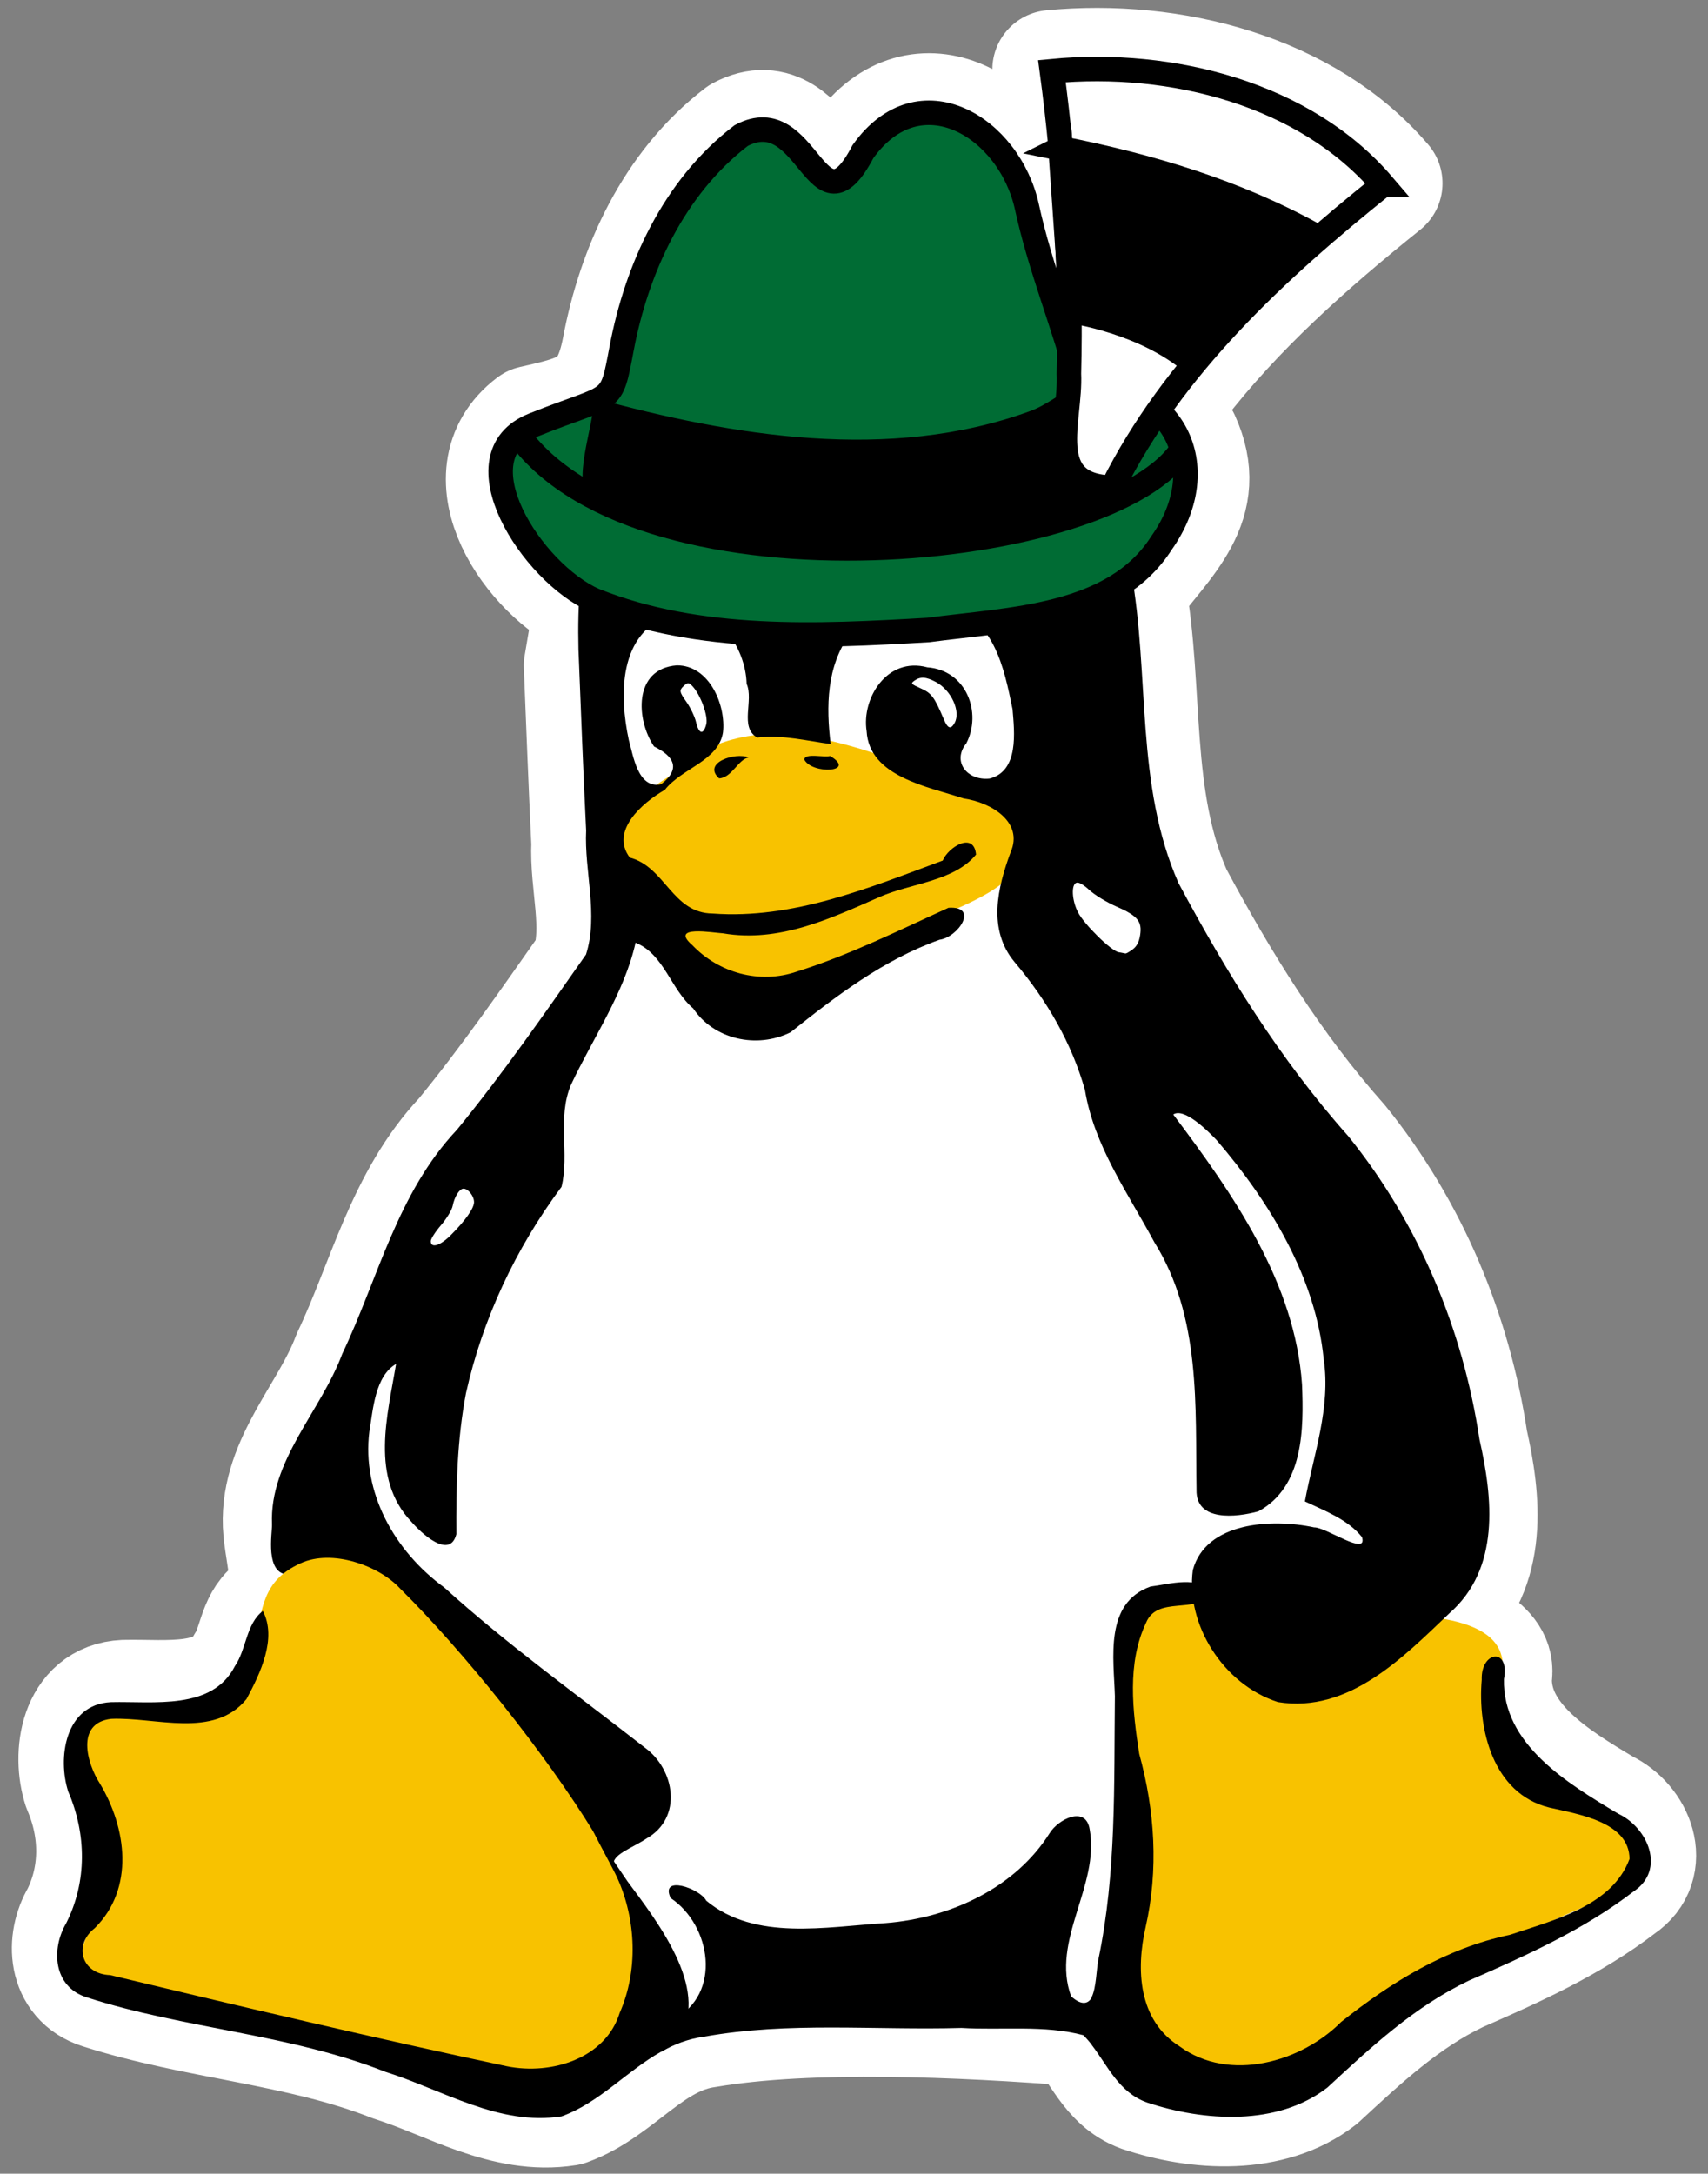 <?xml version="1.0" encoding="UTF-8" standalone="no"?>
<!-- Created with Inkscape (http://www.inkscape.org/) -->

<svg
   xmlns:dc="http://purl.org/dc/elements/1.1/"
   xmlns:cc="http://creativecommons.org/ns#"
   xmlns:rdf="http://www.w3.org/1999/02/22-rdf-syntax-ns#"
   xmlns:svg="http://www.w3.org/2000/svg"
   xmlns="http://www.w3.org/2000/svg"
   xmlns:sodipodi="http://sodipodi.sourceforge.net/DTD/sodipodi-0.dtd"
   xmlns:inkscape="http://www.inkscape.org/namespaces/inkscape"
   width="458.622"
   height="583.647"
   id="svg4190"
   version="1.1"
   inkscape:version="0.48.4 r9939"
   sodipodi:docname="steirertux.svg"
   inkscape:export-filename="/home/flo/Documents/projects/linuxtage/gltgit/glt12/grafiken/logo/steirertux.png"
   inkscape:export-xdpi="138.78256"
   inkscape:export-ydpi="138.78256"
   enable-background="new">
  <rect width="100%" height="100%" fill="#808080" stroke="none"/>
  <defs
     id="defs4192" />
  <sodipodi:namedview
     id="base"
     pagecolor="#8d8d8d"
     bordercolor="#666666"
     borderopacity="1.0"
     inkscape:pageopacity="0.37647059"
     inkscape:pageshadow="2"
     inkscape:zoom="1.3956849"
     inkscape:cx="261.7629"
     inkscape:cy="344.22571"
     inkscape:document-units="px"
     inkscape:current-layer="layer7"
     showgrid="false"
     inkscape:window-width="1871"
     inkscape:window-height="1176"
     inkscape:window-x="49"
     inkscape:window-y="24"
     inkscape:window-maximized="1"
     units="mm"
     fit-margin-top="0.6"
     fit-margin-right="0.6"
     fit-margin-bottom="0.6"
     fit-margin-left="0.6" />
  <g
     inkscape:groupmode="layer"
     id="layer7"
     inkscape:label="Tux"
     style="display:inline">
    <g
       id="g3093">
      <path
         sodipodi:nodetypes="cccccccccccccccccccccscccccccscccccccc"
         inkscape:connector-curvature="0"
         d="m 302.399,158.259 c 4.96,27.229 1.015,56.177 12.505,82.121 12.599,23.523 26.698,46.411 44.722,66.664 18.804,23.277 30.301,51.161 34.637,80.041 3.477,15.361 5.546,34.045 -7.987,45.848 4.092,7.004 16.028,8.841 14.427,17.323 -0.415,17.077 16.612,27.427 30.172,35.5 7.899,3.733 12.49,14.818 4.058,20.447 -13.077,10.073 -28.287,16.911 -43.491,23.553 -14.422,6.894 -25.884,17.637 -37.271,28.167 -13.113,10.23 -32.505,9.003 -47.644,3.955 -8.571,-3.098 -11.098,-11.991 -16.73,-17.727 -31.56,-2.46 -72.49,-4.3 -100.059,0.397 -15.332,2.084 -23.878,16.075 -37.549,21.007 -16.418,2.611 -31.446,-7.032 -46.487,-11.759 -25.213,-9.979 -53.016,-11.326 -78.713,-19.624 -8.949,-2.817 -9.394,-12.893 -5.401,-19.611 5.498,-10.94 5.315,-23.501 0.521,-34.62 -2.868,-8.787 -0.939,-23.054 11.278,-23.62 11.239,-0.269 26.641,2.213 32.639,-9.47 3.084,-4.484 2.938,-11.163 7.389,-14.575 7.396,-1.932 2.729,-14.924 2.414,-22.805 -0.674,-16.837 12.887,-29.829 18.525,-44.987 9.515,-19.954 14.43,-42.303 30.253,-59.097 12.159,-14.847 23.072,-30.604 34.031,-46.209 3.348,-10.507 -0.477,-21.854 0.034,-32.71 -0.795,-16.301 -1.425,-33.083 -2.021,-47.751 l 2.96,-17.542 c -16.69,-7.278 -34.242,-33.567 -16.444,-47.034 14.091,-3.167 20.774,-4.844 23.765,-20.643 3.995,-21.103 13.825,-43.125 32.084,-57.095 18.08,-9.592 20.26,28.014 32.685,4.334 15.253,-21.438 39.382,-6.611 44.059,14.896 -10.877,-29.023 8.709,-14.81 6.694,-36.934 32.141,-3.075 68.01,6.113 88.883,30.52 -20.171,16.186 -39.789,33.594 -55.326,53.819 -11.273,10.096 0.985,15.065 0.985,15.065 7.732,16.876 -4.169,26.438 -14.597,40.156 z"
         style="fill:#ffffff;fill-opacity:1;stroke:#ffffff;stroke-width:32;stroke-linecap:butt;stroke-linejoin:round;stroke-miterlimit:10;stroke-opacity:1;stroke-dasharray:none"
         id="path3019" />
      <path
         style="fill:#f8c200;fill-opacity:1;fill-rule:evenodd;stroke:none;display:inline"
         d="m 190.65,200.735 c 21.125,-9.686 44.525,2.235 64.794,8.532 11.094,2.356 19.027,7.393 18.758,18.694 0.121,14.135 -28.986,17.284 -38.969,28.169 -17.731,12.141 -43.332,10.637 -57.967,-5.225 -19.476,-10.92 -13.792,-34.683 4.608,-43.583 2.883,-2.245 5.82,-4.428 8.776,-6.587"
         id="path4112"
         inkscape:connector-curvature="0" />
      <path
         inkscape:connector-curvature="0"
         id="path3957"
         d="m 201.039,203.384 c -3.582,-1.498 -12.584,1.408 -7.95,5.615 3.467,-0.181 5.108,-5.151 7.95,-5.615 z"
         style="fill:#000000;fill-opacity:1;fill-rule:nonzero;stroke:none;display:inline" />
      <path
         inkscape:connector-curvature="0"
         id="path3955"
         d="m 215.945,203.919 c 2.086,4.099 14.283,3.451 6.956,-0.936 -1.669,0.472 -6.713,-0.881 -6.956,0.936 z"
         style="fill:#000000;fill-opacity:1;fill-rule:nonzero;stroke:none;display:inline" />
      <path
         sodipodi:nodetypes="cccccccccccccc"
         id="path3126"
         d="m 169.098,230.259 c 9.537,2.489 11.385,14.934 22.245,15.03 21.618,1.605 42.134,-6.95 61.796,-14.228 1.435,-3.552 8.356,-7.954 8.944,-1.605 -5.919,7.199 -17.394,7.67 -25.856,11.363 -13.16,5.787 -27.035,12.367 -42.088,9.785 -2.609,-0.133 -14.559,-2.299 -8.247,3.165 7.032,7.391 18.014,10.583 28.067,7.107 14.127,-4.44 27.458,-11.102 40.723,-17.131 8.36,-0.515 2.532,7.951 -2.394,8.574 -15.082,5.381 -27.853,15.176 -40.033,24.869 -9.097,4.492 -20.603,1.874 -26.121,-6.418 -6.059,-5.129 -7.798,-14.553 -15.474,-17.649 -1.794,-7.962 -6.986,-20.851 -1.562,-22.863 z"
         style="fill:#000000;fill-opacity:1;fill-rule:nonzero;stroke:none;display:inline"
         inkscape:connector-curvature="0" />
      <path
         inkscape:connector-curvature="0"
         id="path4358"
         d="m 511.409,651.889 c -3.815,-4.789 -10.134,-7.113 -15.337,-9.6 2.302,-12.522 7.013,-25.197 5.048,-38.215 -2.161,-21.87 -14.321,-41.983 -28.745,-58.791 -2.624,-2.73 -8.737,-8.777 -11.651,-6.882 16.304,21.656 32.705,45.244 34.58,72.527 0.466,11.744 0.498,27.39 -11.724,34.035 -5.994,1.664 -16.813,2.787 -16.609,-5.749 -0.345,-22.434 1.255,-46.352 -11.308,-66.492 -7.142,-13.27 -16.179,-25.864 -18.646,-40.872 -3.56,-12.665 -10.267,-24.168 -18.881,-34.362 -7.311,-8.729 -4.609,-19.974 -1.072,-29.523 3.525,-8.09 -5.228,-13.361 -12.584,-14.414 -9.896,-3.243 -25.403,-5.922 -26.092,-18.102 -1.381,-8.836 5.532,-20.022 16.292,-17.118 10.579,0.792 14.7,12.212 10.486,20.404 -3.959,4.895 0.277,10.145 6.287,9.461 7.876,-2.041 6.63,-12.502 6.117,-18.63 -2.21,-10.703 -4.986,-25.627 -18.881,-27.543 -8.962,-2.398 -20.124,-1.449 -24.734,7.344 -6.364,8.627 -6.457,19.619 -5.219,29.558 -6.059,-0.788 -13.09,-2.582 -19.733,-1.738 -4.831,-2.75 -0.862,-9.955 -2.839,-14.44 -0.23,-9.686 -8.051,-22.086 -19.965,-18.561 -14.684,4.592 -14.177,21.98 -11.659,33.698 1.203,4.166 2.404,13.114 8.626,11.87 5.497,-4.216 3.436,-7.561 -1.845,-10.161 -4.819,-7.052 -5.703,-20.871 6.104,-21.794 8.887,-0.02 13.222,10.898 12.395,18.018 -1.231,7.684 -11.115,9.63 -15.608,15.412 -6.154,3.529 -14.734,11.075 -9.422,18.18 2.332,8.908 4.848,17.947 1.562,22.863 -3.058,13.565 -11.4,25.506 -17.319,38.106 -3.796,8.876 -0.367,18.543 -2.563,27.453 -12.327,16.534 -21.244,35.58 -25.647,55.38 -2.407,12.514 -2.674,25.255 -2.596,37.9 -1.786,6.933 -9.541,-0.404 -12.067,-3.343 -11.195,-11.769 -6.383,-28.69 -4.117,-42.384 -5.641,3.301 -6.169,12.122 -7.176,18.173 -2.027,16.269 6.62,32 20.116,41.855 16.963,15.386 35.755,28.826 53.815,42.955 8.167,5.913 10.25,18.875 0.506,24.431 -4.064,2.715 -9.484,4.312 -8.837,7.325 0.242,1.127 1.334,2.453 3.664,4.109 l -11.73,-9.535 c -1.622,-2.399 -3.294,-4.727 -4.945,-6.969 -16.404,-22.131 -30.337,-46.589 -51.801,-64.851 -6.286,-5.586 -15.336,-4.95 -22.288,-0.936 -6.725,0.165 -4.547,-11.282 -4.641,-13.461 -0.737,-17.142 13.122,-30.373 18.863,-45.807 9.689,-20.318 14.693,-43.074 30.804,-60.174 12.381,-15.117 23.492,-31.161 34.651,-47.052 3.41,-10.699 -0.485,-22.252 0.034,-33.306 -0.812,-16.203 -1.394,-32.413 -2.058,-48.622 l 2e-5,0 c -0.566,-24.194 2.777,-52.953 25.774,-67.853 21.597,-12.679 49.329,-12.328 73.247,-6.412 25.824,6.603 46.988,27.93 49.383,53.433 5.05,27.725 1.034,57.201 12.733,83.618 12.829,23.952 27.184,47.257 45.537,67.879 19.147,23.701 30.853,52.094 35.268,81.5 3.54,15.641 5.647,34.666 -8.133,46.684 z"
         style="fill:#000000;fill-opacity:1;fill-rule:nonzero;stroke:none;display:inline"
         transform="translate(-145.689,-239.153)"
         sodipodi:nodetypes="ccccccccccccccccccccccccccccccccccccccccccscccccscccccccccccccc" />
      <path
         inkscape:connector-curvature="0"
         id="path3963"
         d="m 326.57,781.342 c 13.027,-6.787 10.086,-25.268 -0.805,-32.547 -2.97,-6.336 7.9,-2.588 9.556,0.699 13.122,10.921 32.226,6.979 48.122,6.022 17.602,-1.364 34.92,-9.568 44.102,-24.172 2.274,-3.696 9.717,-7.528 10.739,-0.984 2.738,15.137 -10.473,29.827 -4.986,44.826 2.97,2.676 4.743,1.946 5.673,0.073 2.925,4.919 0.796,8.959 0.119,13.252 -0.728,-0.956 -1.666,-2.044 -2.499,-2.892 -10.387,-2.808 -21.887,-1.295 -32.719,-1.954 -23.028,0.675 -46.419,-1.759 -69.164,2.357 -4.302,0.585 -8.079,2.09 -11.585,4.069 z"
         style="fill:#000000;fill-opacity:1;fill-rule:nonzero;stroke:none;display:inline"
         transform="translate(-145.689,-239.153)"
         sodipodi:nodetypes="cccccccccccccc" />
      <path
         id="path4130"
         d="m 446.051,494.825 c -2.024,-0.366 -9.257,-7.476 -10.922,-10.738 -1.631,-3.194 -1.849,-7.391 -0.412,-7.918 0.619,-0.227 1.873,0.487 3.515,2.001 1.404,1.295 4.659,3.273 7.233,4.396 5.703,2.488 6.941,3.987 6.358,7.699 -0.285,1.814 -0.892,2.975 -1.986,3.797 -0.867,0.651 -1.745,1.148 -1.952,1.105 -0.207,-0.044 -1.032,-0.198 -1.835,-0.343 l 0,0 z"
         style="fill:#ffffff;stroke:none;display:inline"
         inkscape:connector-curvature="0"
         transform="translate(-145.689,-239.153)" />
      <path
         id="path4138"
         d="m 261.361,572.404 c 0,-0.606 1.236,-2.535 2.747,-4.289 1.511,-1.753 2.92,-4.083 3.131,-5.177 0.475,-2.462 1.832,-4.617 2.905,-4.617 1.27,0 2.832,1.99 2.832,3.608 0,1.658 -2.346,4.982 -6.298,8.921 -2.823,2.814 -5.317,3.543 -5.317,1.553 l 0,0 z"
         style="fill:#ffffff;stroke:none;display:inline"
         inkscape:connector-curvature="0"
         transform="translate(-145.689,-239.153)" />
      <path
         id="path3114"
         d="m 392.156,423.952 c 5.896,0.855 5.433,8.609 8.376,11.097 5.435,-3.019 0.671,-12.6 -5.125,-13.712 -2.44,-1.898 -8.177,1.407 -3.25,2.614 z"
         style="fill:#000000;fill-opacity:1;fill-rule:nonzero;stroke:none;display:inline"
         inkscape:connector-curvature="0"
         transform="translate(-145.689,-239.153)" />
      <path
         id="path3112"
         d="m 329.693,422.615 c -5.359,2.557 3.55,6.425 2.697,10.563 0.964,8.118 5.738,-1.365 2.095,-4.762 -0.701,-1.843 -2.075,-6.716 -4.792,-5.8 z"
         style="fill:#000000;fill-opacity:1;fill-rule:nonzero;stroke:none;display:inline"
         inkscape:connector-curvature="0"
         transform="translate(-145.689,-239.153)" />
      <path
         id="path4134"
         d="m 399.137,432.32 c -2.581,-6.064 -3.302,-7.033 -6.195,-8.333 -2.675,-1.201 -2.781,-1.333 -1.689,-2.096 1.607,-1.123 3.132,-1.02 5.749,0.385 4.129,2.217 6.728,7.914 5.01,10.981 -1.014,1.811 -1.817,1.549 -2.876,-0.938 l -6e-5,0 z"
         style="fill:#ffffff;stroke:none;display:inline"
         inkscape:connector-curvature="0"
         transform="translate(-145.689,-239.153)" />
      <path
         id="path4140"
         d="m 332.593,433.066 c -0.339,-1.476 -1.535,-3.974 -2.656,-5.551 -1.808,-2.542 -1.893,-3.007 -0.749,-4.1 1.133,-1.082 1.43,-1.085 2.433,-0.024 2.191,2.319 4.272,8.077 3.703,10.243 -0.764,2.908 -1.991,2.652 -2.732,-0.568 z"
         style="fill:#ffffff;stroke:none;display:inline"
         inkscape:connector-curvature="0"
         transform="translate(-145.689,-239.153)" />
      <path
         sodipodi:nodetypes="csccccccccsc"
         style="fill:#f8c200;fill-opacity:1;fill-rule:evenodd;stroke:none;display:inline"
         d="m 107.473,426.573 c 16.97,16.805 38.92,44.137 51.953,65.398 11.231,18.321 23.735,35.55 12.883,53.923 -2.432,22.905 -30.477,14.428 -46.282,11.31 -29.589,-7.784 -59.326,-15.135 -89.012,-22.581 -4.607,-3.177 -17.984,-2.254 -15.828,-8.592 2.746,-9.461 7.496,-18.94 9.04,-28.39 -2.942,-11.053 -10.695,-21.576 -8.888,-33.207 8.814,-10.204 26.326,0.012 37.754,-7.614 8.55,-0.541 6.769,-9.765 9.252,-15.405 2.232,-9.544 1.939,-16.91 12.369,-21.674 8.492,-3.879 21.041,0.606 26.759,6.832 z"
         id="path4110"
         inkscape:connector-curvature="0" />
      <path
         sodipodi:nodetypes="ccccccccccccccccsccsc"
         id="path3995"
         d="m 177.433,550.941 c -9.218,5.203 -16.564,13.682 -26.648,17.32 -16.718,2.659 -32.02,-7.16 -47.334,-11.974 -25.672,-10.161 -53.982,-11.532 -80.148,-19.982 -9.112,-2.868 -9.566,-13.128 -5.499,-19.969 5.598,-11.139 5.412,-23.929 0.531,-35.251 -2.92,-8.947 -0.956,-23.475 11.484,-24.05 11.444,-0.274 27.127,2.254 33.234,-9.643 3.14,-4.566 2.992,-11.366 7.524,-14.841 3.843,7.364 -0.684,16.751 -4.401,23.666 -8.806,10.738 -24.355,4.776 -36.313,5.303 -9.655,1.112 -6.508,12.049 -3.008,17.424 7.125,11.884 9.351,28.108 -1.421,38.777 -5.768,4.469 -3.607,12.335 4.159,12.606 35.409,8.495 70.89,16.904 106.513,24.479 12.13,2.45 26.556,-2.218 30.282,-14.322 4.963,-11.22 4.501,-24.935 -0.652,-36.29 -1.159,-2.554 -4.279,-8.038 -6.631,-12.863 l 9.336,13.752 c 7.761,10.51 22.178,28.751 14.037,41.722 -1.395,2.222 -3.077,3.117 -5.044,4.136 z"
         style="fill:#000000;fill-opacity:1;fill-rule:nonzero;stroke:none;display:inline"
         inkscape:connector-curvature="0" />
      <path
         style="fill:#f8c200;fill-opacity:1;fill-rule:evenodd;stroke:none;display:inline"
         d="m 403.423,445.862 c -0.079,7.604 -0.158,15.209 -0.238,22.813 10.156,6.923 21.456,12.897 30.907,20.404 9.509,9.9 3.576,18.303 -8.868,22.982 -15.889,6.635 -30.671,15.018 -44.246,25.236 -9.356,5.957 -18.122,13.419 -27.837,18.461 -12.053,0.868 -24.106,1.735 -36.159,2.603 -5.637,-9.797 -12.916,-19.202 -17.533,-29.242 1.174,-31.331 2.348,-62.662 3.522,-93.993 7.637,-4.022 13.91,-12.468 23.558,-9.962 20.303,-0.955 38.885,9.256 59.051,9.169 7.137,1.087 16.823,3.475 17.841,11.529 l 0,2e-5 z"
         id="path4108"
         inkscape:connector-curvature="0" />
      <path
         id="path3965"
         d="m 293.11,536.279 c 1.267,-2.552 1.285,-7.543 1.809,-10.112 4.874,-23.276 4.182,-47.142 4.443,-70.742 -0.27,-9.994 -2.938,-25.007 9.568,-29.424 4.867,-0.588 13.634,-3.269 16.042,2.005 -3.704,5.458 -14.244,0.4 -17.235,7.702 -5.18,10.874 -3.615,23.688 -1.844,35.187 4.207,15.266 5.233,31.135 1.704,46.621 -2.558,11.225 -2.029,24.893 9.142,31.947 13.389,9.797 32.671,4.223 43.4,-6.575 13.272,-10.557 28.068,-19.764 45.257,-23.371 12.012,-4.02 27.478,-7.808 32.152,-20.38 -0.065,-9.89 -13.511,-11.961 -21.526,-13.796 -15.299,-3.746 -19.264,-21.401 -18.152,-34.311 -0.277,-7.751 7.589,-8.807 5.96,-0.17 -0.422,17.388 16.915,27.927 30.722,36.147 8.043,3.801 12.717,15.089 4.132,20.82 -13.315,10.256 -28.802,17.22 -44.284,23.982 -14.685,7.019 -26.356,17.959 -37.95,28.681 -13.352,10.417 -33.098,9.167 -48.513,4.028 -7.46,-2.696 -10.423,-9.703 -14.707,-15.329"
         style="fill:#000000;fill-opacity:1;fill-rule:nonzero;stroke:none;display:inline"
         inkscape:connector-curvature="0" />
      <path
         sodipodi:nodetypes="cccccc"
         id="path3991"
         d="m 389.138,433.221 c -12.17,11.556 -26.89,26.897 -45.995,23.799 -14.83,-4.789 -24.766,-20.974 -22.856,-35.432 3.461,-12.909 21.152,-13.928 32.555,-11.474 3.253,-0.07 14.449,7.939 12.878,2.623 10.589,0.644 18.9,6.349 23.418,20.484 z"
         style="fill:#000000;fill-opacity:1;fill-rule:nonzero;stroke:none;display:inline"
         inkscape:connector-curvature="0" />
      <path
         style="fill:#006c34;fill-opacity:1;fill-rule:evenodd;stroke:#000000;stroke-width:6.576;stroke-linecap:butt;stroke-linejoin:miter;stroke-miterlimit:10;stroke-opacity:1;stroke-dasharray:none;display:inline"
         d="m 289.888,103.248 c 24.964,-0.498 36.648,21.817 21.996,42.533 -12.792,20.096 -40.632,20.426 -62.609,23.368 -29.886,1.732 -61.552,3.271 -89.664,-7.974 -16.69,-7.278 -37.156,-38.718 -16.444,-47.034 21.897,-8.792 20.774,-4.844 23.765,-20.643 3.995,-21.103 13.825,-43.125 32.084,-57.095 18.08,-9.592 20.26,28.014 32.685,4.334 15.253,-21.438 39.382,-6.611 44.059,14.896 3.529,16.23 9.926,31.622 14.129,47.615 z"
         id="path4116"
         inkscape:connector-curvature="0"
         sodipodi:nodetypes="ccccssccsc" />
      <path
         sodipodi:nodetypes="cc"
         style="fill:none;stroke:#000000;stroke-width:6.576;stroke-linecap:butt;stroke-linejoin:miter;stroke-miterlimit:10;stroke-opacity:1;stroke-dasharray:none;display:inline"
         d="m 139.461,117.149 c 33.629,45.494 159.891,33.565 178.345,2.845"
         id="path4120-6"
         inkscape:connector-curvature="0" />
      <path
         style="fill:#000000;fill-opacity:1;fill-rule:evenodd;stroke:none;stroke-width:0.178;stroke-linecap:butt;stroke-linejoin:miter;stroke-miterlimit:10;stroke-opacity:1;stroke-dasharray:none;display:inline"
         d="m 159.548,106.896 c 37.367,10.263 79.315,17.188 116.773,3.589 9.478,-3.238 16.342,-14.762 16.755,4.345 0.247,11.416 8.535,19.303 1.697,22.659 -40.45,15.937 -101.924,15.019 -136.251,-1.809 -5.156,-6.867 0.763,-20.138 1.026,-28.784 z"
         id="path4118"
         inkscape:connector-curvature="0"
         sodipodi:nodetypes="ccsccc" />
      <g
         id="g3057"
         style="display:inline"
         transform="translate(-145.689,-239.153)">
        <path
           inkscape:connector-curvature="0"
           id="path4124"
           d="m 517.025,288.788 c -28.761,23.079 -56.398,48.641 -72.681,81.315 -18.781,-0.495 -11.036,-18.056 -11.642,-30.611 0.695,-27.136 -0.962,-54.299 -4.56,-81.224 32.141,-3.075 68.01,6.113 88.883,30.52 z"
           style="fill:#ffffff;fill-opacity:1;fill-rule:evenodd;stroke:#000000;stroke-width:6.576;stroke-linecap:butt;stroke-linejoin:miter;stroke-miterlimit:10;stroke-opacity:1;stroke-dasharray:none" />
        <path
           sodipodi:nodetypes="ccccc"
           inkscape:connector-curvature="0"
           id="path4126"
           d="m 430.457,278.978 c 24.116,4.784 47.039,11.626 68.353,23.445 -19.279,17.39 -32.807,34.22 -32.807,34.22 -12.894,-11.148 -32.505,-13.914 -32.505,-13.914 0,0 -2.306,-33.345 -3.04,-43.751 z"
           style="fill:#000000;fill-opacity:1;fill-rule:evenodd;stroke:#000000;stroke-width:6.576;stroke-linecap:butt;stroke-linejoin:miter;stroke-miterlimit:10;stroke-opacity:1;stroke-dasharray:none" />
      </g>
    </g>
  </g>
</svg>
